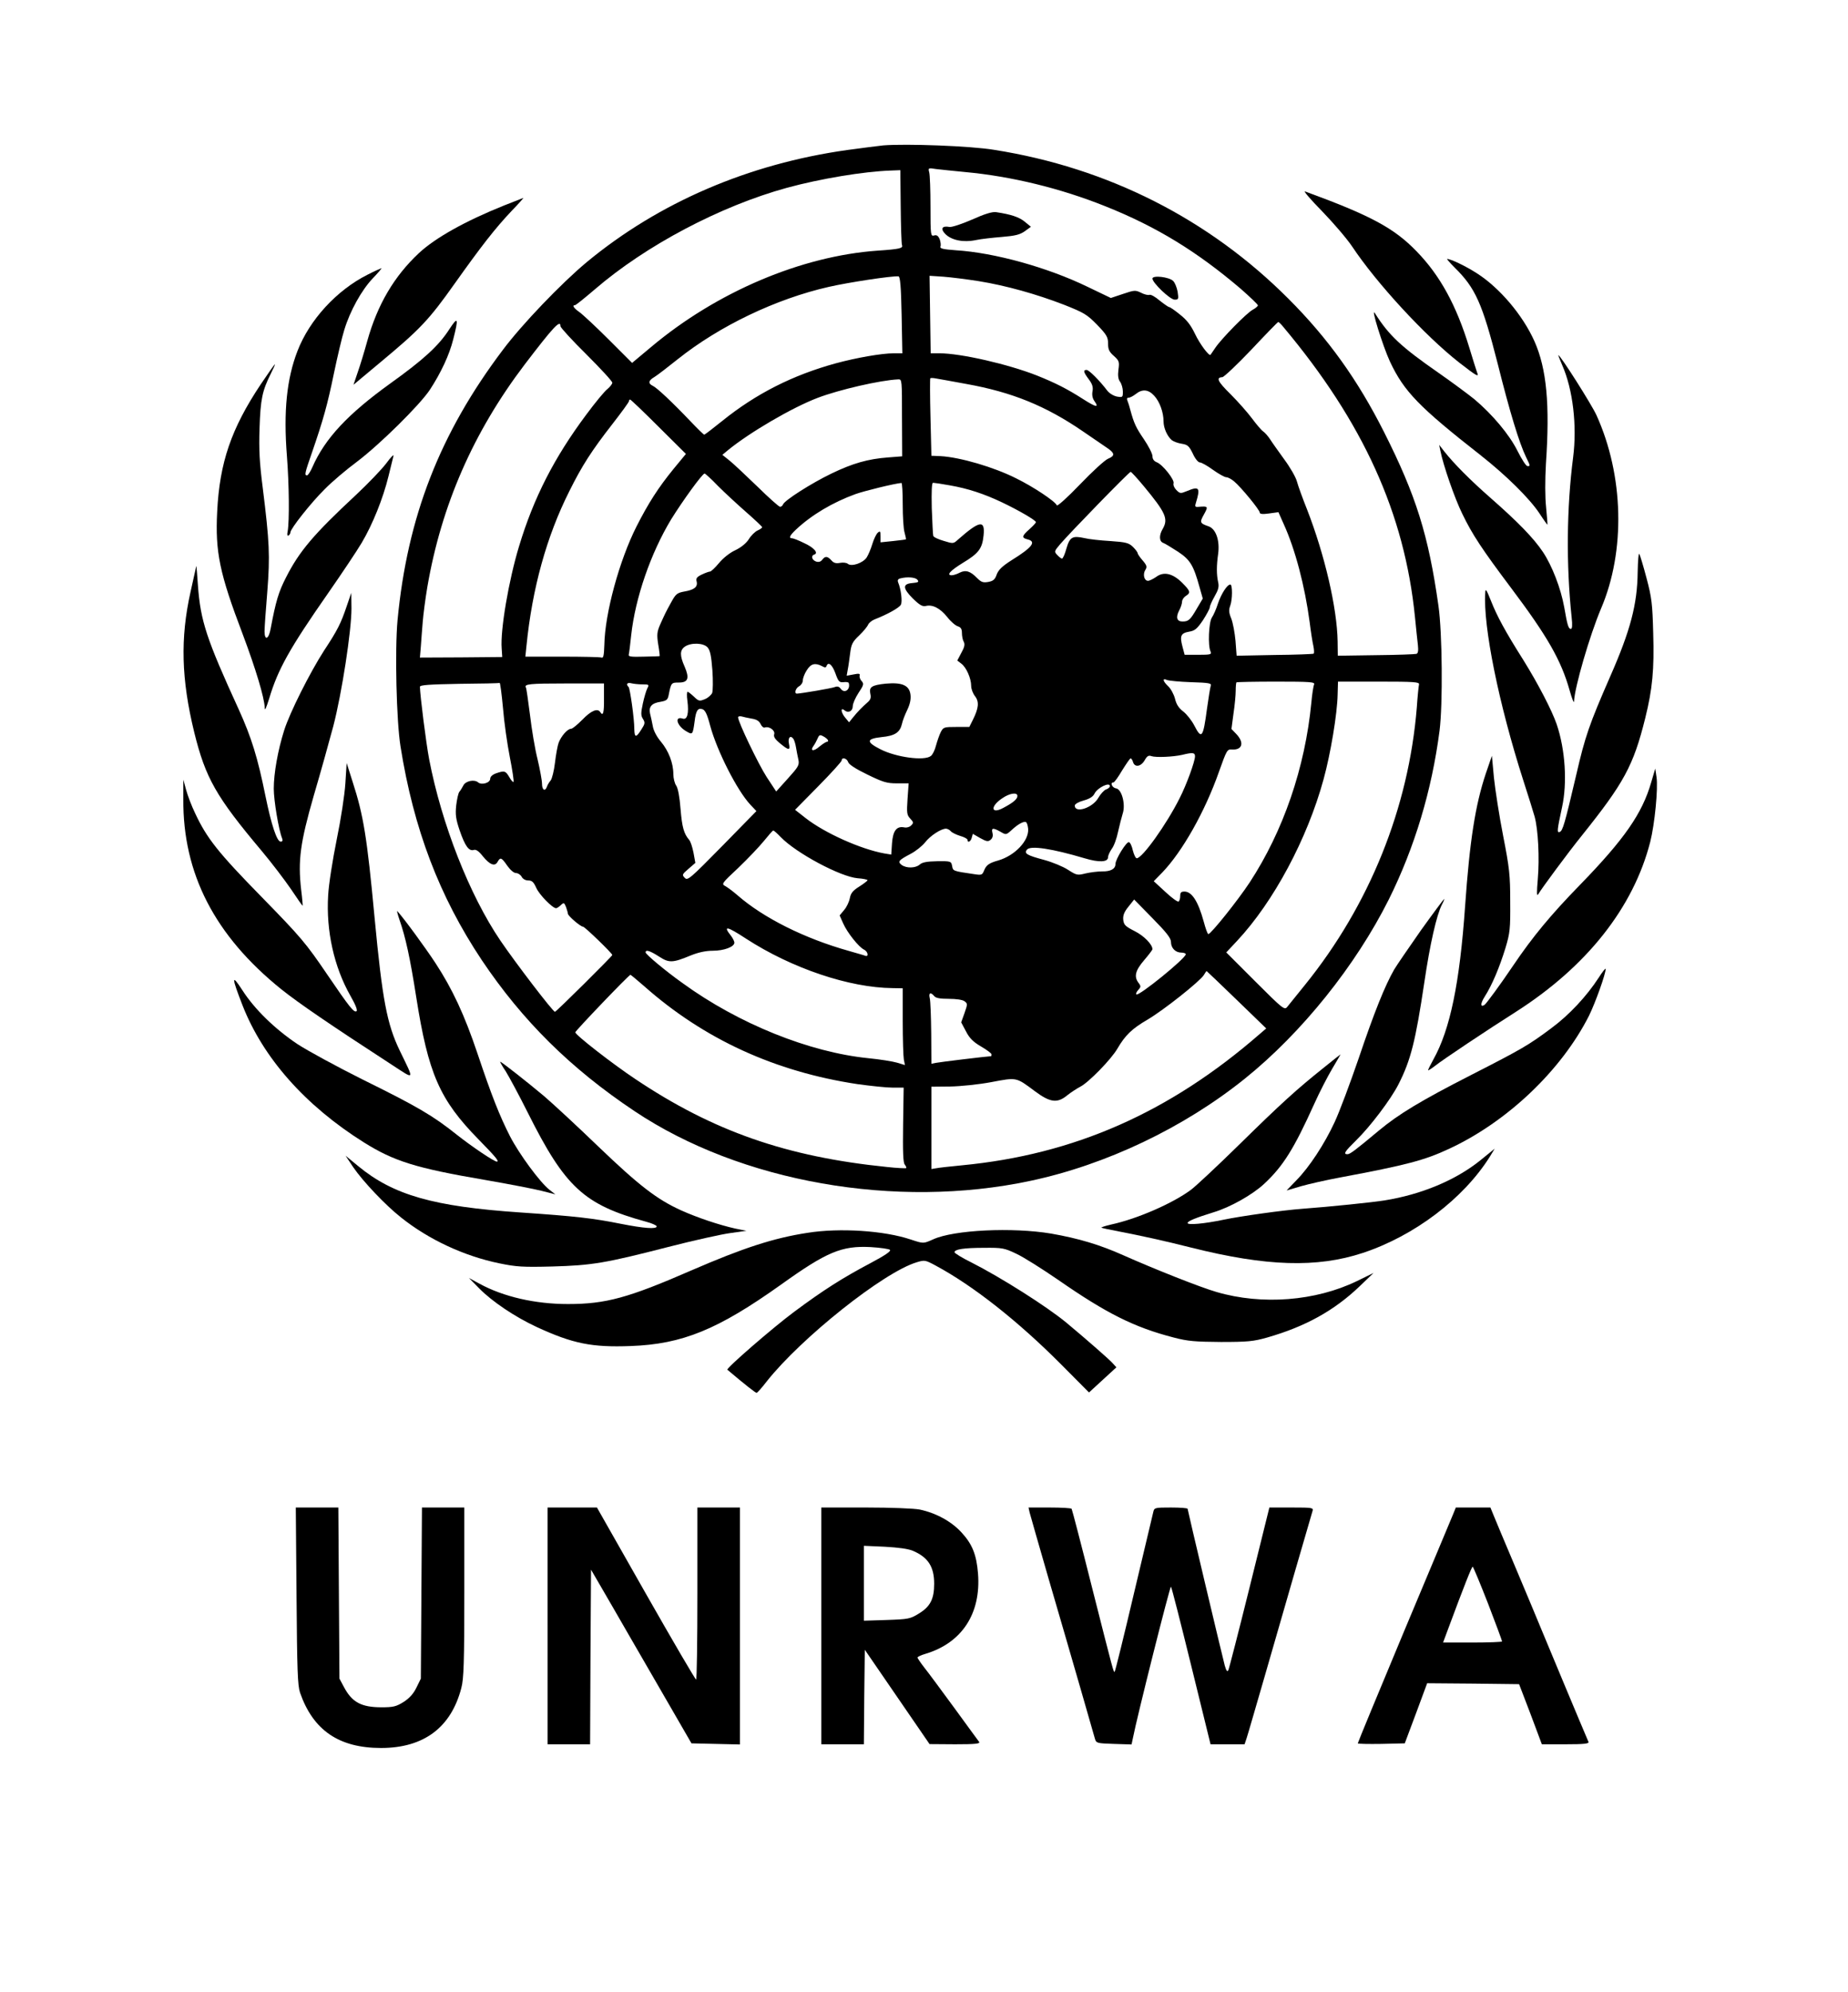 <?xml version="1.0" standalone="no"?>
<!DOCTYPE svg PUBLIC "-//W3C//DTD SVG 20010904//EN"
 "http://www.w3.org/TR/2001/REC-SVG-20010904/DTD/svg10.dtd">
<svg version="1.0" xmlns="http://www.w3.org/2000/svg"
 width="999pt" height="1077pt" viewBox="0 0 999 1077"
 preserveAspectRatio="xMidYMid meet">

<g transform="translate(0,1077) scale(0.1,-0.1)"
fill="#000000" stroke="none">
<path d="M4775 9984 c-27 -3 -115 -14 -195 -25 -534 -75 -1019 -284 -1408
-606 -138 -115 -350 -336 -454 -475 -341 -452 -516 -903 -569 -1461 -15 -164
-6 -544 16 -682 71 -447 210 -811 439 -1155 220 -328 480 -586 826 -817 574
-384 1413 -532 2140 -377 410 87 831 288 1160 553 307 247 599 611 778 969
139 280 232 588 274 912 18 142 15 529 -6 675 -54 382 -121 596 -294 939 -142
282 -303 507 -517 721 -430 431 -976 708 -1591 805 -126 21 -474 34 -599 24z
m441 -144 c251 -23 517 -88 759 -185 278 -111 496 -245 733 -447 50 -44 92
-84 92 -89 0 -4 -12 -15 -27 -23 -33 -17 -170 -157 -203 -206 -13 -19 -25 -36
-26 -38 -7 -10 -58 58 -84 113 -23 48 -45 76 -82 105 -27 22 -53 40 -58 40 -4
0 -27 16 -51 35 -23 20 -48 34 -55 31 -7 -3 -28 2 -45 11 -31 15 -36 15 -98
-6 l-66 -22 -125 60 c-216 105 -504 185 -713 198 -68 5 -87 9 -83 20 3 7 1 25
-4 39 -8 19 -16 25 -30 21 -19 -5 -20 0 -20 156 0 89 -3 173 -7 186 -6 23 -5
24 38 17 24 -3 94 -10 155 -16z m-347 -185 c1 -108 4 -202 7 -210 7 -17 -12
-22 -131 -30 -413 -29 -870 -223 -1224 -520 l-104 -87 -126 126 c-69 69 -141
136 -158 148 -31 22 -42 38 -25 38 5 0 53 39 108 86 275 237 678 450 1039 549
180 49 414 88 561 93 l51 2 2 -195z m5 -587 l4 -208 -46 0 c-66 0 -202 -24
-313 -54 -234 -64 -433 -165 -615 -312 -51 -41 -94 -74 -97 -74 -3 0 -36 32
-74 72 -98 103 -182 182 -204 192 -27 13 -24 29 9 48 15 9 72 53 127 97 225
179 529 325 815 390 110 25 341 60 377 57 9 -1 14 -54 17 -208z m417 182 c148
-24 312 -70 462 -128 108 -43 123 -52 178 -108 52 -54 59 -67 59 -101 0 -32 6
-45 31 -67 29 -26 31 -32 25 -75 -4 -32 -1 -52 9 -65 8 -11 15 -35 15 -53 0
-31 -1 -32 -32 -27 -19 4 -42 18 -53 33 -41 54 -98 111 -111 111 -20 0 -17
-12 12 -51 19 -25 24 -42 20 -64 -4 -20 0 -39 10 -53 27 -38 10 -35 -62 11
-84 54 -149 87 -249 127 -155 61 -411 120 -527 120 l-47 0 -3 210 -3 209 75
-5 c41 -3 127 -14 191 -24z m1646 -247 c432 -515 656 -1009 712 -1568 6 -60
13 -129 16 -153 3 -29 1 -44 -8 -47 -6 -2 -105 -6 -218 -7 l-207 -3 -1 78 c-3
180 -70 468 -165 712 -24 60 -49 129 -55 152 -6 23 -37 77 -69 120 -31 43 -66
92 -76 108 -11 17 -28 36 -38 43 -10 7 -37 39 -60 70 -23 31 -75 90 -115 130
-71 70 -81 91 -45 93 9 1 80 68 157 149 77 82 142 149 145 149 2 1 15 -11 27
-26z m-3907 3 c0 -7 63 -76 140 -152 77 -77 140 -145 140 -153 0 -7 -12 -22
-26 -34 -15 -11 -67 -74 -115 -139 -173 -232 -284 -449 -363 -711 -56 -184
-102 -454 -94 -553 l3 -46 -223 -2 -222 -1 5 60 c2 33 7 92 10 131 3 39 14
125 25 190 76 443 249 838 526 1203 155 203 194 246 194 207z m2195 -312 c245
-44 428 -118 629 -256 59 -40 120 -82 136 -93 37 -26 37 -40 0 -55 -17 -7 -85
-69 -152 -139 -68 -71 -123 -120 -125 -113 -8 21 -126 100 -220 146 -121 61
-303 114 -408 120 l-50 2 -5 208 c-3 114 -3 209 -1 211 2 2 15 2 30 -1 14 -2
89 -16 166 -30z m-349 -183 l1 -208 -76 -6 c-109 -8 -192 -32 -306 -87 -108
-52 -254 -145 -262 -167 -3 -7 -10 -13 -16 -13 -6 0 -61 49 -121 108 -61 59
-129 123 -151 141 l-40 32 30 25 c117 96 348 231 485 283 115 44 340 96 436
100 20 1 20 -3 20 -208z m1363 120 c30 -32 51 -90 51 -140 0 -35 20 -80 45
-101 9 -7 33 -16 53 -19 32 -5 40 -12 60 -53 12 -27 29 -48 38 -48 9 0 41 -18
71 -40 31 -22 63 -40 72 -40 9 0 28 -10 43 -23 37 -31 138 -154 138 -168 0 -8
15 -10 50 -5 l51 7 28 -63 c63 -138 115 -337 141 -533 6 -49 15 -107 20 -128
4 -20 5 -39 1 -41 -3 -2 -98 -6 -211 -7 l-205 -4 -6 80 c-4 44 -14 98 -23 121
-13 31 -14 47 -6 68 13 34 13 116 1 116 -17 0 -49 -50 -67 -103 -9 -29 -24
-63 -33 -76 -17 -27 -22 -153 -7 -183 7 -16 1 -18 -66 -18 l-74 0 -12 45 c-15
57 -9 72 36 80 31 5 43 15 75 62 20 31 37 63 37 70 0 8 12 34 26 59 20 35 25
52 19 77 -9 41 -9 89 0 152 10 73 -12 137 -53 150 -46 16 -48 21 -23 65 23 42
22 44 -28 40 -21 -2 -23 1 -16 22 25 82 18 91 -49 63 -34 -14 -37 -14 -57 6
-11 11 -18 27 -15 36 7 18 -59 102 -91 114 -15 6 -23 17 -23 33 0 13 -21 54
-46 91 -43 63 -54 86 -74 160 -4 17 -11 38 -15 48 -5 11 -3 17 6 17 8 0 25 9
39 20 35 28 68 25 99 -9z m-2679 -168 l148 -147 -66 -80 c-84 -103 -137 -186
-201 -312 -93 -184 -171 -470 -174 -640 -2 -57 -5 -73 -15 -69 -8 3 -103 5
-213 5 l-199 0 6 58 c31 311 109 593 232 837 68 137 120 218 233 363 49 63 89
118 89 123 0 5 3 9 6 9 4 0 73 -66 154 -147z m2622 -320 c120 -145 135 -178
103 -233 -20 -34 -19 -67 3 -75 9 -3 45 -25 79 -47 67 -44 85 -74 118 -194
l17 -60 -32 -54 c-36 -62 -45 -70 -78 -70 -30 0 -37 22 -18 59 9 16 16 38 16
48 0 10 9 24 20 31 28 17 25 27 -19 71 -51 51 -100 63 -141 32 -16 -11 -36
-21 -44 -21 -21 0 -29 35 -15 58 11 17 9 25 -14 52 -15 17 -27 35 -27 39 0 5
-11 20 -25 34 -23 22 -37 26 -123 32 -53 3 -117 10 -140 16 -64 14 -79 6 -97
-56 -8 -30 -19 -55 -24 -55 -4 0 -16 9 -26 20 -17 18 -16 20 16 58 51 60 373
391 381 391 3 1 35 -34 70 -76z m-2302 1 c36 -36 104 -99 153 -142 48 -42 87
-79 87 -82 0 -4 -11 -12 -25 -18 -13 -6 -35 -27 -47 -47 -14 -22 -42 -45 -74
-60 -30 -14 -66 -43 -88 -70 -21 -25 -42 -45 -48 -45 -5 0 -25 -7 -44 -16 -27
-13 -33 -21 -28 -38 7 -29 -13 -45 -67 -54 -38 -7 -46 -13 -70 -57 -31 -56
-34 -63 -61 -123 -16 -37 -18 -53 -10 -105 6 -34 9 -63 8 -64 -1 -1 -39 -2
-86 -3 -68 -2 -84 0 -81 11 2 8 8 55 13 104 22 203 106 445 216 627 62 100
169 248 181 248 3 0 36 -29 71 -66z m1000 -102 c0 -64 4 -133 10 -151 5 -19 9
-36 7 -37 -1 -1 -32 -5 -69 -9 l-68 -7 0 32 c0 28 -2 31 -15 20 -8 -7 -21 -34
-29 -60 -8 -27 -22 -60 -31 -74 -20 -30 -82 -51 -102 -34 -7 6 -26 8 -42 5
-21 -4 -34 -1 -46 13 -22 24 -34 25 -50 4 -8 -11 -19 -14 -33 -10 -23 8 -30
32 -10 38 24 8 -2 38 -55 62 -30 15 -59 26 -65 26 -20 0 -13 15 21 47 84 79
198 147 322 192 48 17 210 57 248 60 4 1 7 -52 7 -117z m255 104 c97 -17 183
-45 282 -92 92 -44 183 -97 183 -107 0 -4 -16 -21 -35 -38 -42 -37 -43 -47
-10 -55 49 -12 26 -43 -87 -113 -50 -32 -70 -51 -80 -77 -9 -27 -19 -35 -45
-40 -28 -5 -38 -2 -61 21 -37 38 -62 45 -94 29 -15 -8 -34 -14 -43 -14 -31 0
-8 25 60 67 85 51 105 77 112 148 9 86 -21 81 -138 -22 -25 -23 -26 -23 -78
-7 -28 8 -54 20 -56 27 -2 7 -5 74 -8 150 -2 94 0 137 7 137 6 0 47 -6 91 -14z
m-176 -510 c10 -12 6 -15 -26 -18 -55 -4 -54 -28 2 -84 37 -36 52 -44 70 -40
36 9 77 -12 115 -59 19 -25 45 -47 58 -51 16 -5 22 -14 22 -36 0 -16 4 -38 10
-48 7 -13 4 -29 -13 -59 l-22 -42 22 -17 c27 -20 53 -80 53 -120 0 -16 9 -41
21 -56 23 -30 20 -64 -12 -128 l-19 -38 -70 0 c-66 0 -70 -1 -84 -27 -8 -16
-19 -48 -26 -73 -6 -25 -19 -51 -28 -57 -35 -28 -188 -7 -272 36 -79 40 -77
57 5 66 73 7 100 25 111 72 3 16 16 49 28 74 15 31 21 58 18 83 -6 51 -45 68
-134 60 -76 -8 -91 -18 -83 -55 5 -21 1 -32 -15 -46 -28 -24 -55 -52 -80 -83
l-20 -25 -20 24 c-24 28 -28 60 -5 41 21 -17 45 -5 45 23 0 13 14 45 31 71 28
42 30 49 17 64 -9 9 -13 23 -11 30 4 10 -4 12 -32 6 l-38 -7 6 34 c4 19 9 59
13 89 6 47 12 60 49 95 23 22 44 48 48 58 4 9 19 22 34 28 67 26 135 63 143
80 9 16 1 83 -15 121 -4 11 -1 18 12 21 38 10 81 6 92 -7z m-1134 -366 c14
-16 20 -45 26 -123 4 -56 3 -111 -1 -123 -5 -11 -22 -27 -40 -34 -29 -12 -33
-11 -59 14 -15 14 -30 26 -34 26 -4 0 -5 -22 -1 -49 9 -68 -1 -104 -25 -96
-47 15 -32 -39 18 -68 35 -21 36 -20 46 53 7 58 17 74 42 66 15 -5 26 -27 42
-89 37 -137 146 -351 217 -427 l33 -35 -185 -189 c-174 -177 -187 -188 -202
-172 -16 16 -15 19 20 49 l37 32 -10 55 c-6 30 -16 62 -24 70 -28 33 -38 68
-46 166 -5 66 -14 112 -23 126 -9 12 -16 41 -16 63 0 60 -26 126 -67 175 -22
26 -40 59 -44 84 -4 22 -11 53 -15 69 -8 36 9 56 57 63 33 6 39 11 44 38 13
65 14 66 55 66 50 0 58 23 31 86 -27 60 -26 89 1 108 33 23 101 21 123 -4z
m618 -101 c16 -9 22 -9 25 0 9 26 31 8 48 -39 16 -45 21 -50 44 -48 14 2 26 0
28 -4 11 -35 -22 -60 -43 -32 -8 12 -18 15 -31 10 -16 -7 -182 -35 -206 -36
-16 0 -7 30 12 40 11 6 20 20 20 32 0 11 9 36 21 54 22 36 45 42 82 23z m1995
-87 c100 -3 113 -6 107 -20 -3 -9 -12 -64 -20 -122 -21 -159 -29 -170 -69 -92
-14 27 -40 60 -59 75 -24 18 -38 39 -45 69 -6 24 -23 55 -37 68 -29 27 -33 46
-7 34 9 -4 68 -10 130 -12z m666 -12 c-4 -8 -11 -52 -15 -98 -34 -353 -152
-695 -333 -972 -63 -96 -210 -280 -224 -280 -4 0 -15 30 -25 68 -30 109 -64
162 -104 162 -18 0 -23 -5 -23 -24 0 -14 -4 -27 -9 -30 -5 -3 -37 20 -71 52
l-63 58 45 46 c109 113 232 330 308 547 41 115 44 121 69 119 57 -4 69 37 24
84 l-26 27 11 83 c7 46 12 101 12 124 0 22 2 43 4 45 2 2 99 4 215 4 184 0
210 -2 205 -15z m567 0 c-2 -8 -8 -64 -12 -125 -44 -542 -255 -1067 -604
-1499 -44 -54 -87 -108 -96 -119 -15 -19 -22 -14 -173 137 l-157 157 59 63
c197 211 379 551 467 873 38 138 74 354 76 458 l2 70 221 0 c191 0 220 -2 217
-15z m-4952 -127 c6 -76 23 -195 37 -266 14 -71 23 -132 20 -134 -3 -3 -13 8
-23 26 -20 34 -26 36 -72 20 -19 -7 -31 -18 -31 -29 0 -22 -46 -36 -65 -20
-21 18 -68 8 -80 -16 -6 -12 -16 -28 -22 -35 -6 -8 -13 -41 -17 -74 -5 -49 -2
-73 19 -135 29 -84 50 -113 76 -105 12 4 27 -6 49 -34 38 -47 66 -57 80 -30
15 26 21 24 52 -21 17 -24 36 -40 48 -40 10 0 24 -9 30 -20 6 -12 21 -20 36
-20 20 0 29 -9 43 -40 16 -37 88 -110 107 -110 4 0 16 7 25 16 17 16 19 15 29
-10 5 -15 10 -31 10 -36 0 -11 68 -70 82 -70 9 0 158 -144 158 -153 0 -6 -303
-307 -310 -307 -11 0 -212 263 -295 385 -167 246 -318 631 -385 980 -17 90
-49 344 -50 392 0 10 53 13 213 16 116 1 215 3 218 5 3 1 11 -60 18 -135z
m546 50 c1 -77 -5 -97 -20 -73 -14 23 -50 8 -96 -40 -27 -27 -54 -50 -62 -50
-19 0 -53 -39 -67 -75 -6 -16 -15 -66 -20 -109 -5 -43 -16 -86 -23 -95 -8 -9
-17 -24 -20 -33 -10 -29 -27 -20 -27 15 0 17 -11 77 -24 132 -14 55 -32 163
-41 240 -10 77 -19 143 -22 148 -11 19 19 22 214 22 l208 0 0 -82z m208 77
c36 0 37 -1 26 -22 -6 -12 -17 -49 -24 -82 -11 -51 -11 -65 1 -83 12 -20 11
-26 -9 -57 -28 -45 -37 -45 -38 2 0 57 -23 219 -31 228 -16 15 -7 26 15 20 12
-3 39 -6 60 -6z m590 -185 c27 -4 41 -13 49 -30 6 -13 16 -21 23 -18 23 8 57
-16 50 -37 -4 -13 5 -27 32 -49 47 -39 56 -39 48 -2 -7 32 7 48 23 28 5 -6 12
-28 15 -47 3 -19 9 -49 13 -67 6 -29 0 -39 -57 -102 l-63 -70 -52 79 c-45 70
-154 297 -154 322 0 5 8 7 18 5 9 -3 34 -8 55 -12z m412 -115 c3 -6 2 -10 -4
-10 -5 0 -24 -12 -41 -26 -32 -28 -53 -25 -32 4 7 9 16 27 22 40 8 19 13 21
29 12 11 -5 23 -15 26 -20z m1985 -89 c0 -27 -46 -154 -83 -226 -71 -142 -202
-325 -232 -325 -6 0 -15 19 -21 42 -5 23 -14 43 -21 45 -13 5 -73 -92 -73
-118 0 -27 -27 -41 -72 -40 -24 0 -64 -5 -90 -11 -44 -11 -48 -10 -95 20 -26
17 -84 41 -128 53 -94 25 -111 35 -93 56 19 23 136 5 311 -47 80 -24 127 -21
127 6 0 9 9 29 20 45 12 15 27 57 34 92 8 35 19 79 25 98 17 50 -5 133 -36
137 -21 3 -34 32 -14 32 5 0 26 29 47 65 22 35 42 65 46 65 4 0 10 -9 13 -20
9 -30 43 -25 63 10 13 23 21 28 37 22 24 -8 116 -4 165 7 57 14 70 13 70 -8z
m-1875 -31 c4 -13 41 -37 103 -67 84 -41 105 -48 160 -48 l64 0 -6 -84 c-5
-76 -4 -87 15 -107 18 -19 18 -23 5 -36 -8 -9 -25 -14 -38 -11 -41 8 -61 -18
-66 -86 l-4 -61 -37 6 c-128 23 -324 111 -427 192 l-56 44 126 128 c69 70 126
133 126 139 0 19 28 12 35 -9z m1415 -130 c0 -6 -9 -14 -21 -18 -11 -4 -30
-25 -42 -46 -31 -54 -127 -85 -127 -41 0 8 21 20 47 27 33 9 52 21 60 38 16
32 83 64 83 40z m-500 -53 c0 -17 -22 -36 -77 -65 -67 -36 -71 9 -4 53 39 27
81 33 81 12z m58 -178 c5 -64 -72 -145 -162 -171 -50 -14 -65 -25 -77 -56 -9
-22 -13 -24 -52 -18 -117 17 -115 17 -120 44 -5 26 -7 27 -81 26 -56 -1 -81
-6 -94 -18 -23 -20 -72 -21 -98 -2 -23 18 -17 25 49 60 27 14 62 42 78 62 28
36 86 74 113 74 7 0 19 -6 25 -13 6 -8 29 -19 51 -26 22 -6 40 -16 40 -21 0
-19 18 -10 23 11 l6 21 40 -23 c34 -19 43 -20 56 -9 11 9 14 22 10 37 -7 28 3
29 44 6 29 -17 30 -17 58 8 34 32 64 49 78 45 6 -1 11 -18 13 -37z m-1337 -45
c83 -86 322 -214 415 -222 30 -2 54 -7 54 -11 -1 -3 -21 -19 -45 -34 -35 -22
-46 -36 -51 -63 -4 -20 -17 -48 -31 -64 l-24 -29 19 -43 c22 -50 85 -129 113
-142 21 -10 27 -41 6 -33 -7 3 -47 14 -88 26 -239 67 -461 178 -601 300 -24
21 -54 43 -66 50 -23 12 -22 14 70 100 51 49 113 114 138 145 25 31 47 56 50
56 4 0 22 -16 41 -36z m2109 -566 c0 -33 24 -58 56 -58 13 0 24 -4 24 -9 0
-22 -255 -229 -267 -217 -4 3 1 14 10 24 15 16 15 21 2 38 -26 34 -18 67 30
123 25 29 45 56 45 59 0 26 -46 73 -96 98 -51 26 -59 34 -62 62 -2 23 5 42 28
70 l31 39 99 -101 c75 -76 100 -108 100 -128z m-2298 18 c248 -161 559 -266
794 -268 l54 -1 0 -177 c0 -98 3 -191 6 -208 l6 -30 -43 13 c-24 7 -93 18
-154 24 -320 32 -704 187 -1005 406 -93 66 -200 156 -200 166 0 16 22 10 72
-22 55 -36 74 -35 173 6 40 16 80 25 118 25 61 0 117 21 117 44 0 7 -9 25 -20
39 -43 54 -20 50 82 -17z m2653 -331 l160 -155 -35 -30 c-488 -425 -1004 -652
-1610 -710 -63 -6 -126 -13 -140 -16 l-25 -4 0 222 0 223 101 1 c57 1 155 11
224 24 138 26 132 27 234 -49 83 -62 122 -67 176 -22 19 15 51 36 70 46 44 22
167 148 200 205 43 74 80 109 164 158 88 52 283 207 304 241 7 12 13 21 15 21
1 0 74 -70 162 -155z m-3201 72 c322 -285 706 -461 1151 -528 72 -10 157 -19
190 -19 l60 0 -3 -201 c-2 -145 0 -205 9 -215 6 -8 10 -16 8 -19 -3 -2 -50 0
-104 6 -543 55 -939 193 -1360 475 -122 81 -325 239 -325 253 0 8 290 311 298
311 2 0 36 -28 76 -63z m1566 -52 c9 -11 32 -15 79 -15 40 0 75 -5 85 -13 17
-13 17 -15 0 -64 l-18 -50 26 -49 c19 -37 39 -57 82 -82 31 -18 56 -37 56 -42
0 -6 -1 -10 -2 -10 -24 -1 -280 -32 -298 -36 l-25 -5 -1 164 c-1 90 -4 176 -8
191 -7 29 5 34 24 11z"/>
<path d="M5255 9583 c-55 -24 -110 -42 -122 -40 -41 8 -51 -10 -22 -39 34 -33
97 -46 164 -32 28 6 91 13 141 17 72 6 97 12 124 31 l33 24 -33 27 c-30 25
-74 40 -155 52 -21 3 -61 -9 -130 -40z"/>
<path d="M6230 9264 c0 -23 95 -114 120 -114 21 0 22 3 16 43 -4 23 -15 49
-24 58 -22 22 -112 32 -112 13z"/>
<path d="M7146 9629 c61 -63 134 -148 163 -191 133 -200 395 -484 579 -628 94
-73 109 -82 97 -54 -4 11 -23 71 -42 134 -70 230 -159 392 -286 522 -121 125
-247 193 -602 323 -11 4 30 -44 91 -106z"/>
<path d="M2727 9660 c-212 -85 -374 -176 -462 -258 -134 -125 -225 -279 -280
-477 -15 -55 -38 -130 -51 -167 l-23 -68 152 127 c209 174 257 225 395 420
143 201 218 298 308 393 37 38 65 70 63 70 -2 -1 -48 -19 -102 -40z"/>
<path d="M7864 9323 c112 -110 149 -193 232 -518 66 -264 117 -431 154 -507
24 -49 23 -48 7 -48 -7 0 -31 37 -54 83 -44 88 -135 196 -232 278 -31 25 -118
90 -194 143 -203 141 -269 203 -344 322 -26 42 42 -177 81 -261 76 -162 158
-246 491 -507 137 -108 264 -233 318 -315 22 -34 42 -61 42 -60 1 1 -2 43 -7
94 -6 57 -6 145 -1 235 22 323 4 514 -62 663 -63 141 -188 289 -312 368 -59
38 -140 77 -160 77 -3 0 15 -21 41 -47z"/>
<path d="M1987 9285 c-167 -84 -314 -244 -379 -413 -58 -150 -76 -326 -57
-567 12 -156 14 -350 4 -408 -4 -18 -2 -26 5 -22 5 3 10 11 10 17 0 19 111
160 185 233 38 39 117 106 175 149 123 93 339 306 394 389 60 92 105 188 126
272 30 117 26 127 -21 55 -57 -89 -139 -164 -319 -293 -229 -165 -353 -297
-421 -452 -11 -25 -24 -45 -29 -45 -15 0 -13 10 26 122 62 180 84 259 119 429
19 91 44 197 56 235 31 103 94 216 154 279 29 30 50 55 47 55 -4 -1 -38 -16
-75 -35z"/>
<path d="M8445 8796 c58 -131 81 -328 59 -499 -35 -273 -38 -579 -8 -864 5
-43 3 -63 -4 -63 -13 0 -19 18 -36 117 -18 101 -66 226 -116 300 -49 73 -133
160 -280 289 -114 100 -199 186 -253 254 l-27 35 6 -30 c16 -81 78 -260 119
-343 54 -112 107 -192 264 -401 196 -261 270 -390 316 -553 13 -46 24 -73 24
-60 3 76 85 358 146 502 133 311 123 720 -25 1046 -26 57 -195 324 -206 324
-1 0 8 -24 21 -54z"/>
<path d="M1410 8693 c-160 -240 -223 -424 -236 -690 -11 -217 13 -333 137
-659 72 -191 118 -346 120 -399 0 -21 7 -6 24 48 47 158 110 271 320 572 73
105 154 226 180 270 59 99 116 241 145 360 12 50 24 99 27 110 3 11 -15 -7
-39 -40 -25 -33 -98 -109 -163 -170 -230 -214 -307 -305 -379 -447 -40 -78
-55 -128 -83 -277 -10 -57 -33 -67 -33 -14 0 21 7 118 15 215 15 194 12 266
-25 563 -17 133 -21 203 -17 320 5 157 15 203 61 295 14 28 24 50 22 50 -3 0
-36 -48 -76 -107z"/>
<path d="M8853 7677 c-2 -174 -39 -315 -148 -563 -114 -261 -136 -324 -185
-537 -62 -264 -72 -299 -89 -305 -15 -5 -14 8 13 133 29 132 18 312 -29 450
-26 75 -99 216 -179 345 -100 158 -144 240 -177 324 -24 60 -29 67 -30 41 -12
-180 73 -601 206 -1015 26 -80 53 -167 61 -195 19 -70 27 -223 17 -339 -6 -70
-6 -94 2 -81 21 35 160 223 234 315 230 287 281 380 345 638 39 157 49 263 43
459 -4 157 -8 192 -36 297 -17 65 -35 124 -39 131 -4 8 -8 -37 -9 -98z"/>
<path d="M1061 7710 c0 -3 -15 -66 -31 -140 -56 -251 -50 -472 20 -759 61
-247 117 -347 366 -643 52 -62 122 -154 157 -205 34 -51 62 -91 63 -90 1 1 -2
40 -8 87 -18 158 -5 254 68 508 37 125 84 295 106 377 46 177 98 515 98 635
l-1 85 -25 -73 c-31 -92 -50 -130 -122 -239 -76 -118 -186 -336 -216 -432 -34
-108 -56 -231 -56 -315 0 -64 27 -224 45 -268 5 -13 2 -18 -8 -18 -20 0 -50
90 -82 247 -42 207 -75 315 -145 469 -174 380 -206 477 -220 669 -4 61 -8 108
-9 105z"/>
<path d="M8032 6588 c-57 -171 -87 -363 -112 -718 -29 -415 -81 -666 -171
-827 -16 -29 -29 -55 -29 -59 0 -3 17 8 38 24 41 33 284 195 437 292 382 244
635 563 726 919 24 95 43 288 34 349 l-7 47 -22 -75 c-49 -169 -145 -307 -386
-555 -155 -159 -254 -278 -360 -435 -70 -104 -144 -204 -154 -212 -24 -16 -24
6 0 44 40 62 81 161 112 262 25 83 27 105 26 251 0 143 -4 181 -38 355 -21
107 -43 249 -50 315 l-11 119 -33 -96z"/>
<path d="M1867 6535 c-4 -63 -24 -193 -47 -305 -22 -109 -43 -241 -46 -300
-12 -192 32 -388 120 -543 28 -49 40 -79 33 -84 -14 -8 -38 22 -157 197 -116
171 -143 203 -355 420 -236 241 -297 318 -360 453 -19 39 -41 97 -49 127 l-15
55 0 -105 c-3 -403 170 -738 528 -1027 95 -76 263 -191 600 -410 126 -82 122
-88 42 77 -69 143 -94 274 -136 718 -41 438 -60 554 -119 736 l-32 101 -7
-110z"/>
<path d="M7683 5743 c-65 -93 -131 -189 -146 -214 -50 -87 -108 -231 -192
-480 -47 -137 -105 -292 -130 -345 -55 -119 -137 -244 -207 -315 l-53 -55 78
23 c42 12 139 34 215 48 357 67 452 92 585 154 315 146 608 425 757 720 34 69
90 225 90 253 0 6 -17 -15 -38 -48 -65 -100 -159 -201 -255 -272 -123 -92
-159 -113 -435 -254 -272 -139 -391 -211 -498 -300 -128 -107 -156 -128 -170
-128 -24 0 -15 14 47 75 76 74 188 222 229 303 67 132 92 233 140 553 30 204
66 363 95 419 9 17 14 30 12 30 -2 0 -58 -75 -124 -167z"/>
<path d="M2160 5796 c32 -91 57 -205 90 -416 65 -414 126 -555 337 -770 91
-93 114 -120 99 -120 -15 0 -135 81 -216 145 -129 103 -212 152 -510 299 -140
70 -298 156 -353 192 -122 82 -231 188 -297 291 -59 91 -59 72 1 -82 111 -284
339 -542 656 -741 163 -102 280 -139 655 -203 128 -22 266 -49 306 -59 l74
-19 -32 25 c-50 39 -163 192 -213 289 -56 110 -99 218 -176 448 -70 208 -135
348 -228 490 -54 82 -167 237 -205 279 -4 6 1 -16 12 -48z"/>
<path d="M7150 4993 c-141 -113 -222 -186 -453 -413 -115 -113 -231 -221 -257
-241 -97 -73 -290 -158 -433 -189 -31 -7 -55 -15 -53 -17 2 -2 48 -12 102 -22
109 -21 238 -49 384 -86 406 -102 680 -110 926 -29 279 92 545 293 688 521
l26 43 -80 -65 c-131 -105 -316 -183 -517 -215 -63 -10 -293 -34 -443 -45
-108 -8 -334 -40 -425 -59 -105 -22 -195 -30 -195 -18 0 10 40 27 140 58 90
27 209 94 273 153 103 96 161 188 272 434 27 60 70 144 96 188 26 43 46 79 46
79 -1 0 -45 -35 -97 -77z"/>
<path d="M2734 4978 c18 -29 72 -129 119 -223 202 -404 304 -498 640 -590 31
-8 57 -20 57 -25 0 -16 -68 -11 -195 14 -149 30 -247 41 -540 61 -472 32 -689
94 -879 251 l-68 56 42 -63 c53 -77 173 -204 258 -271 150 -120 342 -209 532
-248 92 -19 127 -21 285 -17 215 6 287 18 625 105 140 36 293 70 340 76 l85
12 -60 12 c-86 19 -208 60 -294 99 -130 59 -227 134 -446 344 -115 111 -248
234 -295 274 -87 73 -229 185 -236 185 -2 0 11 -24 30 -52z"/>
<path d="M4365 4105 c-183 -28 -348 -82 -625 -202 -344 -150 -465 -183 -670
-183 -176 0 -348 39 -478 110 l-57 31 55 -56 c71 -72 193 -154 311 -209 195
-90 298 -111 508 -103 280 10 472 89 813 332 247 177 328 211 484 203 52 -3
100 -10 105 -15 7 -7 -27 -30 -104 -71 -155 -82 -258 -148 -414 -264 -117 -87
-369 -306 -361 -313 98 -83 152 -125 158 -125 4 0 29 28 55 62 186 235 631
590 811 644 43 13 46 12 102 -18 203 -109 445 -300 678 -534 l151 -152 74 68
74 68 -20 22 c-16 19 -157 142 -250 219 -106 88 -356 246 -512 325 -51 25 -93
51 -93 56 0 16 50 24 160 24 98 1 109 -1 174 -32 39 -18 140 -82 226 -141 262
-182 412 -257 625 -312 76 -20 116 -23 255 -24 144 0 176 3 250 24 206 59 362
145 500 277 l75 72 -90 -44 c-223 -108 -512 -131 -758 -59 -87 25 -334 123
-505 199 -125 56 -241 91 -390 117 -209 35 -525 20 -637 -31 -54 -24 -52 -24
-122 -1 -143 48 -384 64 -558 36z"/>
<path d="M1603 2143 c3 -406 6 -485 19 -524 71 -204 211 -299 438 -299 231 0
379 111 434 325 13 49 16 136 16 517 l0 458 -115 0 -114 0 -3 -462 -3 -463
-24 -49 c-16 -33 -38 -57 -69 -77 -40 -25 -56 -29 -119 -29 -110 0 -160 27
-204 110 l-24 45 -3 463 -3 462 -115 0 -115 0 4 -477z"/>
<path d="M2960 1980 l0 -640 115 0 115 0 2 472 3 472 61 -105 c33 -57 97 -167
141 -244 45 -77 139 -241 211 -365 l130 -225 131 -3 131 -3 0 641 0 640 -115
0 -115 0 0 -465 c0 -256 -3 -465 -7 -465 -5 1 -127 210 -272 465 l-264 465
-133 0 -134 0 0 -640z"/>
<path d="M4440 1980 l0 -640 115 0 115 0 2 255 3 256 175 -255 175 -255 139
-1 c109 0 136 3 129 13 -5 6 -65 89 -133 182 -69 94 -141 192 -162 218 -21 27
-38 52 -38 56 0 4 19 13 43 20 197 59 301 218 284 434 -8 102 -31 159 -89 222
-55 60 -137 105 -226 124 -30 6 -156 11 -292 11 l-240 0 0 -640z m495 406 c82
-35 115 -86 115 -178 0 -83 -21 -124 -84 -162 -45 -28 -56 -30 -172 -34 l-124
-4 0 202 0 203 113 -5 c72 -4 126 -11 152 -22z"/>
<path d="M5566 2593 c4 -16 51 -179 104 -363 54 -184 130 -447 170 -585 39
-137 75 -261 79 -275 7 -24 11 -25 103 -28 l95 -3 7 33 c21 110 201 826 206
820 4 -4 53 -197 110 -429 l104 -423 92 0 92 0 11 33 c6 17 49 167 97 332 102
355 250 866 259 895 6 19 2 20 -113 20 l-120 0 -107 -432 c-59 -238 -111 -440
-115 -448 -6 -10 -11 -2 -19 25 -16 61 -201 841 -201 848 0 4 -40 7 -90 7 -85
0 -90 -1 -95 -22 -3 -13 -50 -211 -105 -442 -54 -230 -101 -420 -104 -423 -6
-6 -3 -18 -122 452 -58 231 -108 423 -111 428 -2 4 -56 7 -119 7 l-114 0 6
-27z"/>
<path d="M7855 2583 c-9 -21 -128 -307 -266 -635 -137 -328 -249 -599 -249
-603 0 -3 57 -4 127 -3 l127 3 61 163 60 162 249 -2 248 -3 62 -162 61 -163
129 0 c99 0 127 3 123 13 -32 74 -227 541 -252 602 -18 44 -81 195 -140 335
-59 140 -115 272 -123 293 l-15 37 -93 0 -94 0 -15 -37z m189 -482 c42 -109
76 -201 76 -205 0 -3 -72 -6 -159 -6 l-160 0 29 78 c86 232 126 332 131 332 3
0 40 -89 83 -199z"/>
</g>
</svg>
